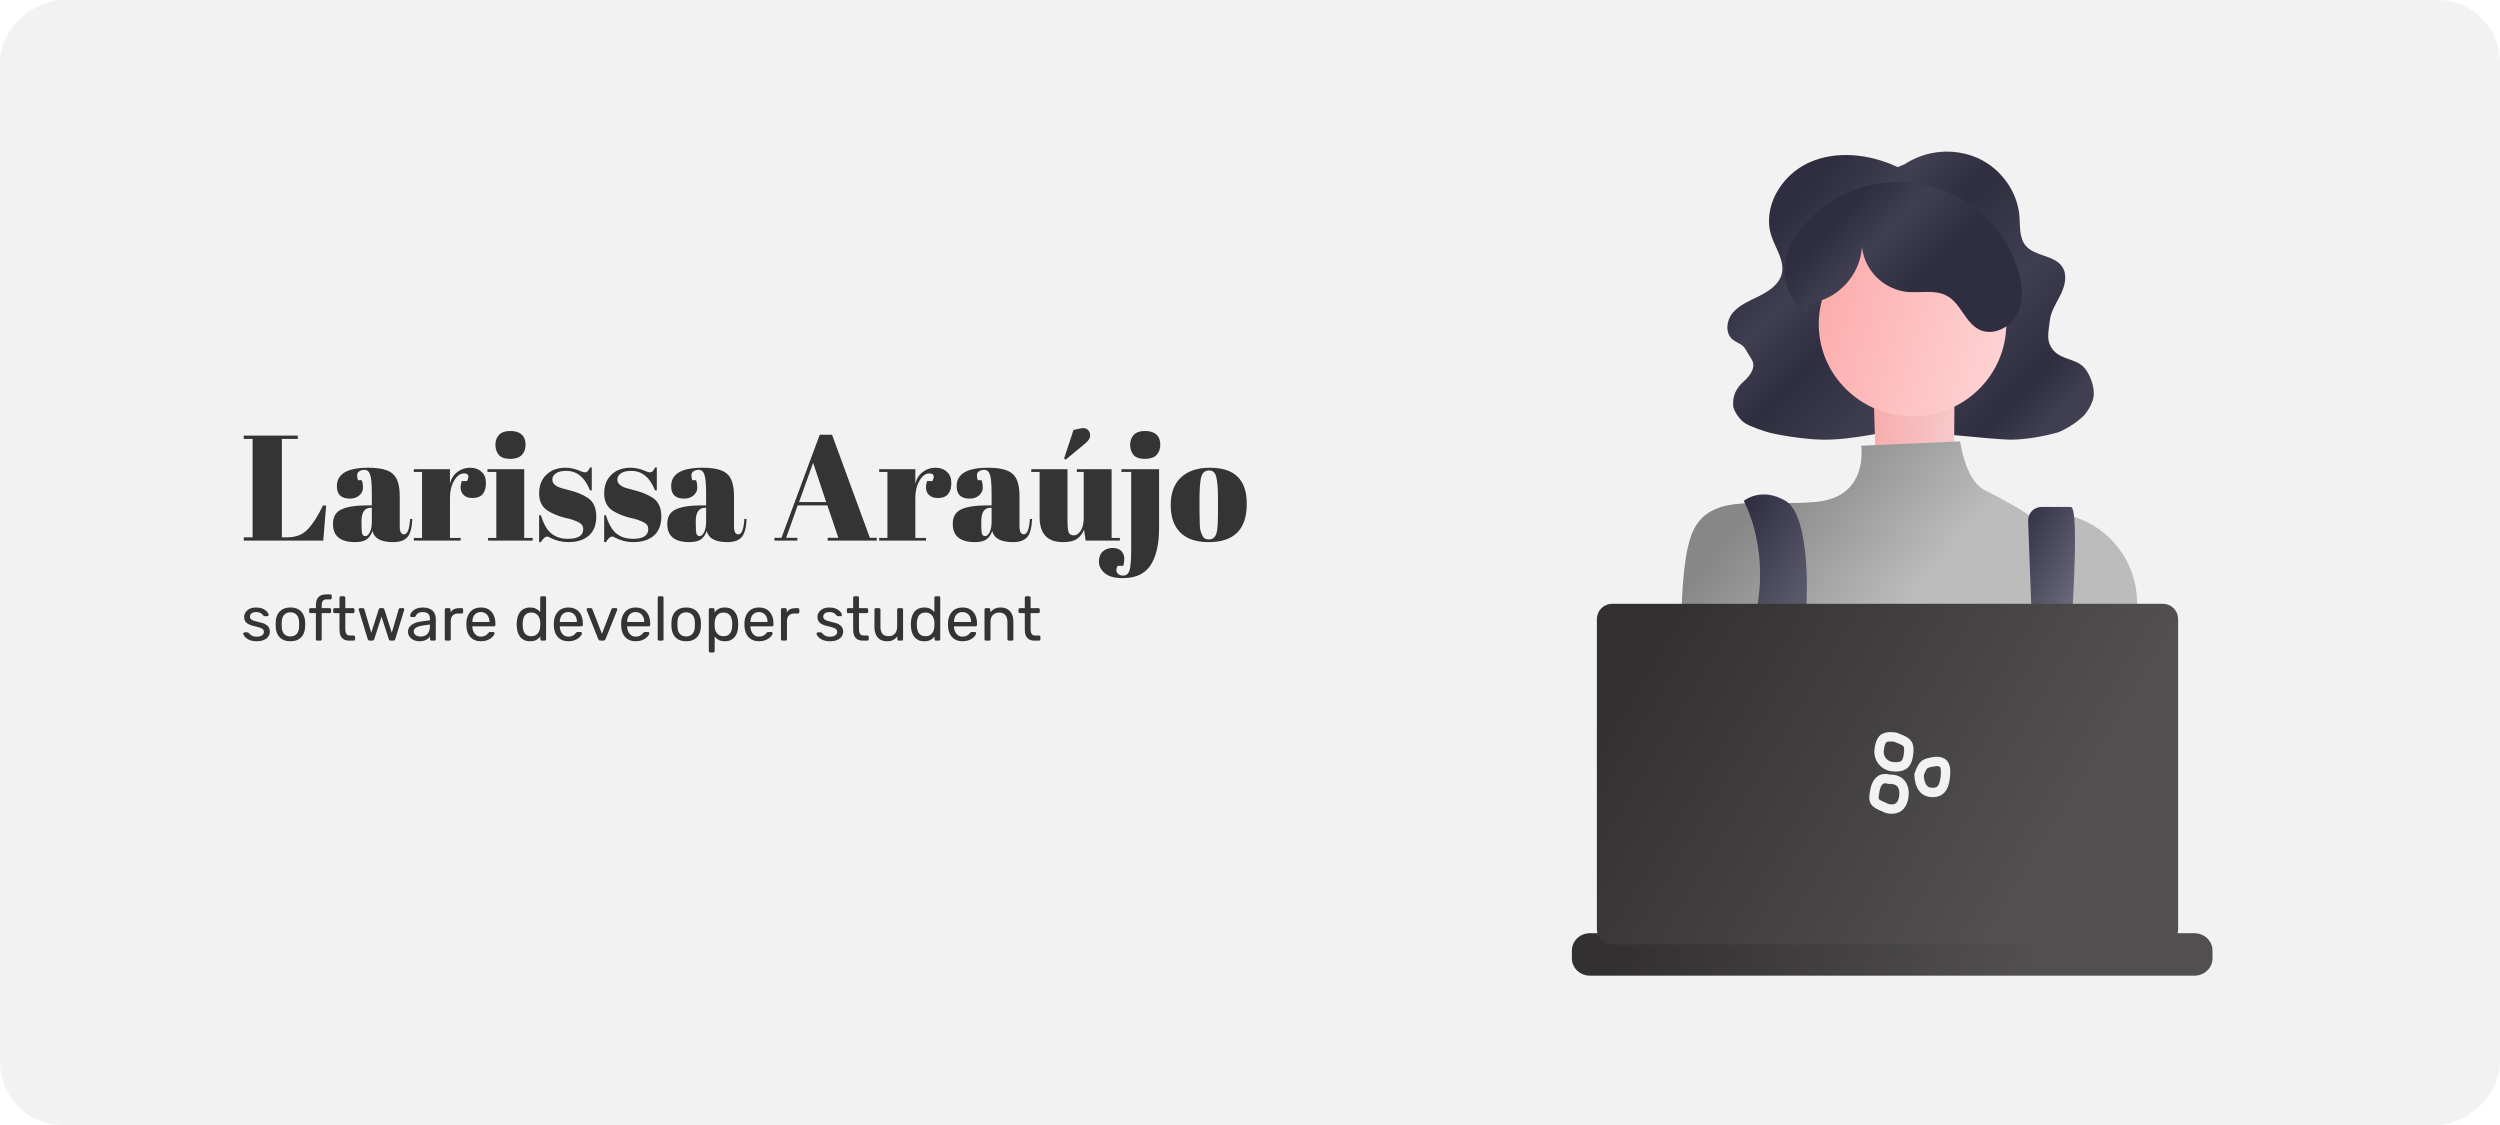 <svg width="800" height="360" viewBox="0 0 800 360" fill="none" xmlns="http://www.w3.org/2000/svg">
<rect y="360" width="360" height="800" rx="20" transform="rotate(-90 0 360)" fill="#F2F2F2"/>
<path d="M78.008 139.4H95.288V140.456H90.2V171.944H91.928C94.648 171.944 96.808 171.112 98.408 169.448C100.04 167.784 101.688 165.224 103.352 161.768H104.36L103.448 173H78.008V171.944H80.84V140.456H78.008V139.4ZM117.594 161.72H118.986V158.024C118.986 154.984 118.81 152.952 118.458 151.928C118.138 150.872 117.498 150.344 116.538 150.344C115.962 150.344 115.434 150.504 114.954 150.824C114.506 151.112 114.282 151.528 114.282 152.072C114.282 152.584 114.378 153.112 114.57 153.656H115.77C116.026 154.328 116.154 155.144 116.154 156.104C116.154 157.032 115.754 157.848 114.954 158.552C114.154 159.224 113.146 159.56 111.93 159.56C109.178 159.56 107.802 158.232 107.802 155.576C107.802 151.64 111.146 149.672 117.834 149.672C121.642 149.672 124.266 150.328 125.706 151.64C127.178 152.92 127.914 155.288 127.914 158.744V168.488C127.914 170.152 128.378 170.984 129.306 170.984C130.394 170.984 131.034 169.336 131.226 166.04L131.946 166.088C131.818 168.904 131.29 170.84 130.362 171.896C129.434 172.952 127.914 173.48 125.802 173.48C121.962 173.48 119.754 172.296 119.178 169.928C118.762 171.144 118.138 172.04 117.306 172.616C116.474 173.192 115.258 173.48 113.658 173.48C108.922 173.48 106.554 171.544 106.554 167.672C106.554 165.4 107.45 163.848 109.242 163.016C111.066 162.152 113.85 161.72 117.594 161.72ZM115.674 167.624C115.674 169.288 115.754 170.36 115.914 170.84C116.106 171.32 116.442 171.56 116.922 171.56C117.434 171.56 117.898 171.16 118.314 170.36C118.762 169.528 118.986 168.392 118.986 166.952V162.488H118.65C116.666 162.488 115.674 163.944 115.674 166.856V167.624ZM148.45 151.496C147.266 151.496 146.226 152.264 145.33 153.8C144.434 155.336 143.986 157.16 143.986 159.272V172.136H147.394V173H132.418V172.136H135.058V151.016H132.418V150.152H143.986V154.76C144.402 153.128 145.202 151.88 146.386 151.016C147.57 150.12 148.914 149.672 150.418 149.672C151.922 149.672 153.138 150.104 154.066 150.968C155.026 151.8 155.506 153 155.506 154.568C155.506 156.104 155.154 157.288 154.45 158.12C153.746 158.952 152.658 159.368 151.186 159.368C149.746 159.368 148.674 158.888 147.97 157.928C147.298 156.968 147.218 155.64 147.73 153.944H149.458C150.258 152.312 149.922 151.496 148.45 151.496ZM163.239 146.84C161.543 146.84 160.327 146.408 159.591 145.544C158.887 144.68 158.535 143.608 158.535 142.328C158.535 141.048 158.919 139.992 159.687 139.16C160.487 138.328 161.687 137.912 163.287 137.912C164.887 137.912 166.103 138.296 166.935 139.064C167.767 139.8 168.183 140.872 168.183 142.28C168.183 143.656 167.783 144.76 166.983 145.592C166.183 146.424 164.935 146.84 163.239 146.84ZM155.991 150.152H167.751V172.136H170.439V173H156.183V172.136H158.823V151.016H155.991V150.152ZM172.521 173.48V164.888H173.098C173.93 167.672 175.05 169.624 176.458 170.744C177.866 171.864 179.626 172.424 181.738 172.424C185.002 172.424 186.634 171.384 186.634 169.304C186.634 168.408 186.234 167.736 185.434 167.288C184.186 166.584 182.586 166.04 180.634 165.656C178.458 165.08 176.634 164.312 175.162 163.352C173.402 162.2 172.521 160.376 172.521 157.88C172.521 155.384 173.289 153.4 174.826 151.928C176.362 150.424 178.41 149.672 180.97 149.672C182.538 149.672 184.154 150.04 185.818 150.776C186.426 151.032 186.89 151.16 187.21 151.16C187.53 151.16 187.802 151.048 188.026 150.824C188.25 150.6 188.522 150.184 188.842 149.576H189.37V156.92H188.794C187.162 152.76 184.634 150.68 181.21 150.68C179.706 150.68 178.586 150.952 177.85 151.496C177.114 152.008 176.746 152.664 176.746 153.464C176.746 153.944 176.858 154.328 177.082 154.616C177.306 154.872 177.482 155.064 177.61 155.192C177.738 155.32 177.946 155.464 178.234 155.624C178.522 155.752 178.762 155.864 178.954 155.96C179.146 156.024 179.434 156.12 179.818 156.248C180.234 156.376 180.538 156.456 180.73 156.488C182.906 157.032 184.474 157.512 185.434 157.928C186.394 158.312 187.306 158.792 188.17 159.368C189.93 160.584 190.81 162.552 190.81 165.272C190.81 167.96 190.01 170.008 188.41 171.416C186.81 172.792 184.618 173.48 181.834 173.48C179.85 173.48 177.93 173.016 176.074 172.088C175.69 171.832 175.386 171.704 175.162 171.704C174.458 171.704 173.77 172.296 173.098 173.48H172.521ZM193.334 173.48V164.888H193.91C194.742 167.672 195.862 169.624 197.27 170.744C198.678 171.864 200.438 172.424 202.55 172.424C205.814 172.424 207.446 171.384 207.446 169.304C207.446 168.408 207.046 167.736 206.246 167.288C204.998 166.584 203.398 166.04 201.446 165.656C199.27 165.08 197.446 164.312 195.974 163.352C194.214 162.2 193.334 160.376 193.334 157.88C193.334 155.384 194.102 153.4 195.638 151.928C197.174 150.424 199.222 149.672 201.782 149.672C203.35 149.672 204.966 150.04 206.63 150.776C207.238 151.032 207.702 151.16 208.022 151.16C208.342 151.16 208.614 151.048 208.838 150.824C209.062 150.6 209.334 150.184 209.654 149.576H210.182V156.92H209.606C207.974 152.76 205.446 150.68 202.022 150.68C200.518 150.68 199.398 150.952 198.662 151.496C197.926 152.008 197.558 152.664 197.558 153.464C197.558 153.944 197.67 154.328 197.894 154.616C198.118 154.872 198.294 155.064 198.422 155.192C198.55 155.32 198.758 155.464 199.046 155.624C199.334 155.752 199.574 155.864 199.766 155.96C199.958 156.024 200.246 156.12 200.63 156.248C201.046 156.376 201.35 156.456 201.542 156.488C203.718 157.032 205.286 157.512 206.246 157.928C207.206 158.312 208.118 158.792 208.982 159.368C210.742 160.584 211.622 162.552 211.622 165.272C211.622 167.96 210.822 170.008 209.222 171.416C207.622 172.792 205.43 173.48 202.646 173.48C200.662 173.48 198.742 173.016 196.886 172.088C196.502 171.832 196.198 171.704 195.974 171.704C195.27 171.704 194.582 172.296 193.91 173.48H193.334ZM224.562 161.72H225.955V158.024C225.955 154.984 225.779 152.952 225.427 151.928C225.107 150.872 224.467 150.344 223.507 150.344C222.931 150.344 222.403 150.504 221.923 150.824C221.475 151.112 221.251 151.528 221.251 152.072C221.251 152.584 221.347 153.112 221.539 153.656H222.739C222.995 154.328 223.123 155.144 223.123 156.104C223.123 157.032 222.723 157.848 221.923 158.552C221.123 159.224 220.115 159.56 218.898 159.56C216.147 159.56 214.771 158.232 214.771 155.576C214.771 151.64 218.115 149.672 224.803 149.672C228.611 149.672 231.235 150.328 232.675 151.64C234.147 152.92 234.883 155.288 234.883 158.744V168.488C234.883 170.152 235.347 170.984 236.275 170.984C237.363 170.984 238.003 169.336 238.195 166.04L238.915 166.088C238.787 168.904 238.259 170.84 237.331 171.896C236.403 172.952 234.883 173.48 232.771 173.48C228.931 173.48 226.723 172.296 226.147 169.928C225.731 171.144 225.107 172.04 224.275 172.616C223.443 173.192 222.227 173.48 220.627 173.48C215.891 173.48 213.523 171.544 213.523 167.672C213.523 165.4 214.419 163.848 216.211 163.016C218.035 162.152 220.819 161.72 224.562 161.72ZM222.643 167.624C222.643 169.288 222.723 170.36 222.883 170.84C223.075 171.32 223.411 171.56 223.891 171.56C224.403 171.56 224.867 171.16 225.283 170.36C225.731 169.528 225.955 168.392 225.955 166.952V162.488H225.619C223.635 162.488 222.643 163.944 222.643 166.856V167.624ZM268.267 172.088L264.763 161.72H255.259L251.563 172.088H255.163V173H247.819V172.088H250.075L262.315 139.112H266.251L278.347 172.088H280.555V173H264.859V172.088H268.267ZM260.203 148.088L255.691 160.664H264.379L260.203 148.088ZM297.371 151.496C296.187 151.496 295.147 152.264 294.251 153.8C293.355 155.336 292.907 157.16 292.907 159.272V172.136H296.315V173H281.339V172.136H283.979V151.016H281.339V150.152H292.907V154.76C293.323 153.128 294.123 151.88 295.307 151.016C296.491 150.12 297.835 149.672 299.339 149.672C300.843 149.672 302.059 150.104 302.987 150.968C303.947 151.8 304.427 153 304.427 154.568C304.427 156.104 304.075 157.288 303.371 158.12C302.667 158.952 301.579 159.368 300.107 159.368C298.667 159.368 297.595 158.888 296.891 157.928C296.219 156.968 296.139 155.64 296.651 153.944H298.379C299.179 152.312 298.843 151.496 297.371 151.496ZM315.922 161.72H317.314V158.024C317.314 154.984 317.138 152.952 316.786 151.928C316.466 150.872 315.826 150.344 314.866 150.344C314.29 150.344 313.762 150.504 313.282 150.824C312.834 151.112 312.61 151.528 312.61 152.072C312.61 152.584 312.706 153.112 312.898 153.656H314.098C314.354 154.328 314.482 155.144 314.482 156.104C314.482 157.032 314.082 157.848 313.282 158.552C312.482 159.224 311.474 159.56 310.258 159.56C307.506 159.56 306.13 158.232 306.13 155.576C306.13 151.64 309.474 149.672 316.162 149.672C319.97 149.672 322.594 150.328 324.034 151.64C325.506 152.92 326.242 155.288 326.242 158.744V168.488C326.242 170.152 326.706 170.984 327.634 170.984C328.722 170.984 329.362 169.336 329.554 166.04L330.274 166.088C330.146 168.904 329.618 170.84 328.69 171.896C327.762 172.952 326.242 173.48 324.13 173.48C320.29 173.48 318.082 172.296 317.506 169.928C317.09 171.144 316.466 172.04 315.634 172.616C314.802 173.192 313.586 173.48 311.986 173.48C307.25 173.48 304.882 171.544 304.882 167.672C304.882 165.4 305.778 163.848 307.57 163.016C309.394 162.152 312.178 161.72 315.922 161.72ZM314.002 167.624C314.002 169.288 314.082 170.36 314.242 170.84C314.434 171.32 314.77 171.56 315.25 171.56C315.762 171.56 316.226 171.16 316.642 170.36C317.09 169.528 317.314 168.392 317.314 166.952V162.488H316.978C314.994 162.488 314.002 163.944 314.002 166.856V167.624ZM358.357 173H347.413L346.885 169.496C346.373 170.776 345.605 171.768 344.581 172.472C343.589 173.144 342.101 173.48 340.117 173.48C335.157 173.48 332.677 170.808 332.677 165.464V151.016H329.989V150.152H341.605V166.616C341.605 168.536 341.733 169.8 341.989 170.408C342.277 171.016 342.821 171.32 343.621 171.32C344.453 171.32 345.189 170.824 345.829 169.832C346.469 168.84 346.789 167.464 346.789 165.704V151.016H344.581V150.152H355.717V172.136H358.357V173ZM340.501 146.744L343.525 137.576L345.781 137.096C346.773 136.872 347.525 137 348.037 137.48C348.581 137.928 348.853 138.552 348.853 139.352C348.853 140.12 348.389 140.92 347.461 141.752L341.029 147.08L340.501 146.744ZM370.907 150.152V168.872C370.907 174.12 369.995 178.12 368.171 180.872C366.379 183.624 363.435 185 359.339 185C356.683 185 354.747 184.472 353.531 183.416C352.283 182.36 351.659 181.128 351.659 179.72C351.659 178.312 352.075 177.224 352.907 176.456C353.739 175.72 354.779 175.352 356.027 175.352C357.275 175.352 358.219 175.688 358.859 176.36C359.467 177.064 359.771 177.832 359.771 178.664C359.771 179.496 359.675 180.296 359.483 181.064H357.659C357.147 181.928 357.083 182.664 357.467 183.272C357.819 183.88 358.475 184.184 359.435 184.184C360.427 184.184 361.099 183.624 361.451 182.504C361.803 181.416 361.979 179.144 361.979 175.688V151.016H358.859V150.152H370.907ZM366.347 146.84C364.651 146.84 363.435 146.408 362.699 145.544C361.995 144.68 361.643 143.608 361.643 142.328C361.643 141.048 362.027 139.992 362.795 139.16C363.595 138.328 364.795 137.912 366.395 137.912C367.995 137.912 369.211 138.296 370.043 139.064C370.875 139.8 371.291 140.872 371.291 142.28C371.291 143.656 370.891 144.76 370.091 145.592C369.291 146.424 368.043 146.84 366.347 146.84ZM389.75 163.544V159.464C389.75 156.36 389.574 154.104 389.222 152.696C388.902 151.256 388.134 150.536 386.918 150.536C386.214 150.536 385.638 150.744 385.19 151.16C384.774 151.544 384.47 152.2 384.278 153.128C383.99 154.568 383.846 156.76 383.846 159.704V163.448C383.846 166.936 383.942 169.032 384.134 169.736C384.358 170.44 384.582 171.016 384.806 171.464C385.158 172.232 385.846 172.616 386.87 172.616C388.118 172.616 388.934 171.896 389.318 170.456C389.606 169.432 389.75 167.128 389.75 163.544ZM386.774 173.48C382.774 173.48 379.75 172.456 377.702 170.408C375.654 168.36 374.63 165.432 374.63 161.624C374.63 157.784 375.718 154.84 377.894 152.792C380.102 150.712 383.19 149.672 387.158 149.672C391.126 149.672 394.086 150.632 396.038 152.552C397.99 154.44 398.966 157.336 398.966 161.24C398.966 169.4 394.902 173.48 386.774 173.48ZM82.08 205.2C81.333 205.2 80.693 205.107 80.16 204.92C79.627 204.733 79.193 204.507 78.86 204.24C78.527 203.973 78.273 203.707 78.1 203.44C77.94 203.173 77.853 202.96 77.84 202.8C77.827 202.653 77.873 202.54 77.98 202.46C78.087 202.38 78.193 202.34 78.3 202.34H79.18C79.26 202.34 79.32 202.353 79.36 202.38C79.413 202.393 79.48 202.447 79.56 202.54C79.733 202.727 79.927 202.913 80.14 203.1C80.353 203.287 80.613 203.44 80.92 203.56C81.24 203.68 81.633 203.74 82.1 203.74C82.78 203.74 83.34 203.613 83.78 203.36C84.22 203.093 84.44 202.707 84.44 202.2C84.44 201.867 84.347 201.6 84.16 201.4C83.987 201.2 83.667 201.02 83.2 200.86C82.747 200.7 82.12 200.533 81.32 200.36C80.52 200.173 79.887 199.947 79.42 199.68C78.953 199.4 78.62 199.073 78.42 198.7C78.22 198.313 78.12 197.88 78.12 197.4C78.12 196.907 78.267 196.433 78.56 195.98C78.853 195.513 79.28 195.133 79.84 194.84C80.413 194.547 81.127 194.4 81.98 194.4C82.673 194.4 83.267 194.487 83.76 194.66C84.253 194.833 84.66 195.053 84.98 195.32C85.3 195.573 85.54 195.827 85.7 196.08C85.86 196.333 85.947 196.547 85.96 196.72C85.973 196.853 85.933 196.967 85.84 197.06C85.747 197.14 85.64 197.18 85.52 197.18H84.68C84.587 197.18 84.507 197.16 84.44 197.12C84.387 197.08 84.333 197.033 84.28 196.98C84.147 196.807 83.987 196.633 83.8 196.46C83.627 196.287 83.393 196.147 83.1 196.04C82.82 195.92 82.447 195.86 81.98 195.86C81.313 195.86 80.813 196 80.48 196.28C80.147 196.56 79.98 196.913 79.98 197.34C79.98 197.593 80.053 197.82 80.2 198.02C80.347 198.22 80.627 198.4 81.04 198.56C81.453 198.72 82.067 198.893 82.88 199.08C83.76 199.253 84.453 199.487 84.96 199.78C85.467 200.073 85.827 200.413 86.04 200.8C86.253 201.187 86.36 201.633 86.36 202.14C86.36 202.7 86.193 203.213 85.86 203.68C85.54 204.147 85.06 204.52 84.42 204.8C83.793 205.067 83.013 205.2 82.08 205.2ZM92.935 205.2C91.922 205.2 91.075 205.007 90.395 204.62C89.715 204.233 89.195 203.7 88.835 203.02C88.475 202.327 88.275 201.54 88.235 200.66C88.222 200.433 88.215 200.147 88.215 199.8C88.215 199.44 88.222 199.153 88.235 198.94C88.275 198.047 88.475 197.26 88.835 196.58C89.209 195.9 89.735 195.367 90.415 194.98C91.095 194.593 91.935 194.4 92.935 194.4C93.935 194.4 94.775 194.593 95.455 194.98C96.135 195.367 96.655 195.9 97.015 196.58C97.389 197.26 97.595 198.047 97.635 198.94C97.649 199.153 97.655 199.44 97.655 199.8C97.655 200.147 97.649 200.433 97.635 200.66C97.595 201.54 97.395 202.327 97.035 203.02C96.675 203.7 96.155 204.233 95.475 204.62C94.795 205.007 93.949 205.2 92.935 205.2ZM92.935 203.66C93.762 203.66 94.422 203.4 94.915 202.88C95.409 202.347 95.675 201.573 95.715 200.56C95.729 200.36 95.735 200.107 95.735 199.8C95.735 199.493 95.729 199.24 95.715 199.04C95.675 198.027 95.409 197.26 94.915 196.74C94.422 196.207 93.762 195.94 92.935 195.94C92.109 195.94 91.442 196.207 90.935 196.74C90.442 197.26 90.182 198.027 90.155 199.04C90.142 199.24 90.135 199.493 90.135 199.8C90.135 200.107 90.142 200.36 90.155 200.56C90.182 201.573 90.442 202.347 90.935 202.88C91.442 203.4 92.109 203.66 92.935 203.66ZM101.543 205C101.409 205 101.296 204.96 101.202 204.88C101.123 204.787 101.083 204.673 101.083 204.54V196.2H99.382C99.249 196.2 99.136 196.16 99.043 196.08C98.963 195.987 98.922 195.873 98.922 195.74V195.06C98.922 194.927 98.963 194.82 99.043 194.74C99.136 194.647 99.249 194.6 99.382 194.6H101.083V193.6C101.083 192.92 101.196 192.327 101.423 191.82C101.649 191.3 102.009 190.9 102.503 190.62C103.009 190.34 103.683 190.2 104.523 190.2H105.723C105.856 190.2 105.963 190.247 106.043 190.34C106.123 190.42 106.163 190.527 106.163 190.66V191.34C106.163 191.473 106.123 191.587 106.043 191.68C105.963 191.76 105.856 191.8 105.723 191.8H104.563C103.936 191.8 103.509 191.967 103.283 192.3C103.056 192.62 102.943 193.087 102.943 193.7V194.6H105.523C105.656 194.6 105.763 194.647 105.843 194.74C105.923 194.82 105.963 194.927 105.963 195.06V195.74C105.963 195.873 105.923 195.987 105.843 196.08C105.763 196.16 105.656 196.2 105.523 196.2H102.943V204.54C102.943 204.673 102.896 204.787 102.803 204.88C102.723 204.96 102.616 205 102.483 205H101.543ZM111.798 205C111.051 205 110.444 204.86 109.978 204.58C109.511 204.287 109.171 203.88 108.958 203.36C108.744 202.827 108.638 202.2 108.638 201.48V196.2H107.078C106.944 196.2 106.831 196.16 106.738 196.08C106.658 195.987 106.618 195.873 106.618 195.74V195.06C106.618 194.927 106.658 194.82 106.738 194.74C106.831 194.647 106.944 194.6 107.078 194.6H108.638V191.26C108.638 191.127 108.678 191.02 108.758 190.94C108.851 190.847 108.964 190.8 109.098 190.8H110.038C110.171 190.8 110.278 190.847 110.358 190.94C110.451 191.02 110.498 191.127 110.498 191.26V194.6H112.978C113.111 194.6 113.218 194.647 113.298 194.74C113.391 194.82 113.438 194.927 113.438 195.06V195.74C113.438 195.873 113.391 195.987 113.298 196.08C113.218 196.16 113.111 196.2 112.978 196.2H110.498V201.34C110.498 201.967 110.604 202.46 110.818 202.82C111.031 203.18 111.411 203.36 111.958 203.36H113.178C113.311 203.36 113.418 203.407 113.498 203.5C113.591 203.58 113.638 203.687 113.638 203.82V204.54C113.638 204.673 113.591 204.787 113.498 204.88C113.418 204.96 113.311 205 113.178 205H111.798ZM118.31 205C118.137 205 118.004 204.96 117.91 204.88C117.817 204.787 117.737 204.66 117.67 204.5L114.83 195.22C114.804 195.153 114.79 195.087 114.79 195.02C114.79 194.9 114.83 194.8 114.91 194.72C115.004 194.64 115.104 194.6 115.21 194.6H116.09C116.237 194.6 116.35 194.64 116.43 194.72C116.51 194.8 116.564 194.873 116.59 194.94L118.81 202.48L121.19 195.02C121.217 194.927 121.27 194.833 121.35 194.74C121.444 194.647 121.577 194.6 121.75 194.6H122.43C122.604 194.6 122.737 194.647 122.83 194.74C122.924 194.833 122.977 194.927 122.99 195.02L125.37 202.48L127.59 194.94C127.604 194.873 127.65 194.8 127.73 194.72C127.81 194.64 127.924 194.6 128.07 194.6H128.95C129.07 194.6 129.17 194.64 129.25 194.72C129.33 194.8 129.37 194.9 129.37 195.02C129.37 195.087 129.357 195.153 129.33 195.22L126.49 204.5C126.45 204.66 126.377 204.787 126.27 204.88C126.177 204.96 126.037 205 125.85 205H125.07C124.897 205 124.75 204.96 124.63 204.88C124.524 204.787 124.45 204.66 124.41 204.5L122.09 197.34L119.77 204.5C119.717 204.66 119.637 204.787 119.53 204.88C119.424 204.96 119.277 205 119.09 205H118.31ZM134.193 205.2C133.526 205.2 132.919 205.067 132.373 204.8C131.826 204.533 131.386 204.173 131.053 203.72C130.719 203.267 130.553 202.753 130.553 202.18C130.553 201.26 130.926 200.527 131.673 199.98C132.419 199.433 133.393 199.073 134.593 198.9L137.573 198.48V197.9C137.573 197.26 137.386 196.76 137.013 196.4C136.653 196.04 136.059 195.86 135.233 195.86C134.633 195.86 134.146 195.98 133.773 196.22C133.413 196.46 133.159 196.767 133.013 197.14C132.933 197.34 132.793 197.44 132.593 197.44H131.693C131.546 197.44 131.433 197.4 131.353 197.32C131.286 197.227 131.253 197.12 131.253 197C131.253 196.8 131.326 196.553 131.473 196.26C131.633 195.967 131.873 195.68 132.193 195.4C132.513 195.12 132.919 194.887 133.413 194.7C133.919 194.5 134.533 194.4 135.253 194.4C136.053 194.4 136.726 194.507 137.273 194.72C137.819 194.92 138.246 195.193 138.553 195.54C138.873 195.887 139.099 196.28 139.233 196.72C139.379 197.16 139.453 197.607 139.453 198.06V204.54C139.453 204.673 139.406 204.787 139.313 204.88C139.233 204.96 139.126 205 138.993 205H138.073C137.926 205 137.813 204.96 137.733 204.88C137.653 204.787 137.613 204.673 137.613 204.54V203.68C137.439 203.92 137.206 204.16 136.913 204.4C136.619 204.627 136.253 204.82 135.813 204.98C135.373 205.127 134.833 205.2 134.193 205.2ZM134.613 203.7C135.159 203.7 135.659 203.587 136.113 203.36C136.566 203.12 136.919 202.753 137.173 202.26C137.439 201.767 137.573 201.147 137.573 200.4V199.84L135.253 200.18C134.306 200.313 133.593 200.54 133.113 200.86C132.633 201.167 132.393 201.56 132.393 202.04C132.393 202.413 132.499 202.727 132.713 202.98C132.939 203.22 133.219 203.4 133.553 203.52C133.899 203.64 134.253 203.7 134.613 203.7ZM142.788 205C142.654 205 142.541 204.96 142.448 204.88C142.368 204.787 142.328 204.673 142.328 204.54V195.08C142.328 194.947 142.368 194.833 142.448 194.74C142.541 194.647 142.654 194.6 142.788 194.6H143.708C143.841 194.6 143.954 194.647 144.048 194.74C144.141 194.833 144.188 194.947 144.188 195.08V195.96C144.454 195.507 144.821 195.167 145.288 194.94C145.754 194.713 146.314 194.6 146.968 194.6H147.768C147.901 194.6 148.008 194.647 148.088 194.74C148.168 194.82 148.208 194.927 148.208 195.06V195.88C148.208 196.013 148.168 196.12 148.088 196.2C148.008 196.28 147.901 196.32 147.768 196.32H146.568C145.848 196.32 145.281 196.533 144.868 196.96C144.454 197.373 144.248 197.94 144.248 198.66V204.54C144.248 204.673 144.201 204.787 144.108 204.88C144.014 204.96 143.901 205 143.768 205H142.788ZM153.87 205.2C152.497 205.2 151.403 204.78 150.59 203.94C149.777 203.087 149.33 201.927 149.25 200.46C149.237 200.287 149.23 200.067 149.23 199.8C149.23 199.52 149.237 199.293 149.25 199.12C149.303 198.173 149.523 197.347 149.91 196.64C150.297 195.92 150.823 195.367 151.49 194.98C152.17 194.593 152.963 194.4 153.87 194.4C154.883 194.4 155.73 194.613 156.41 195.04C157.103 195.467 157.63 196.073 157.99 196.86C158.35 197.647 158.53 198.567 158.53 199.62V199.96C158.53 200.107 158.483 200.22 158.39 200.3C158.31 200.38 158.203 200.42 158.07 200.42H151.15C151.15 200.433 151.15 200.46 151.15 200.5C151.15 200.54 151.15 200.573 151.15 200.6C151.177 201.147 151.297 201.66 151.51 202.14C151.723 202.607 152.03 202.987 152.43 203.28C152.83 203.573 153.31 203.72 153.87 203.72C154.35 203.72 154.75 203.647 155.07 203.5C155.39 203.353 155.65 203.193 155.85 203.02C156.05 202.833 156.183 202.693 156.25 202.6C156.37 202.427 156.463 202.327 156.53 202.3C156.597 202.26 156.703 202.24 156.85 202.24H157.81C157.943 202.24 158.05 202.28 158.13 202.36C158.223 202.427 158.263 202.527 158.25 202.66C158.237 202.86 158.13 203.107 157.93 203.4C157.73 203.68 157.443 203.96 157.07 204.24C156.697 204.52 156.243 204.753 155.71 204.94C155.177 205.113 154.563 205.2 153.87 205.2ZM151.15 199.04H156.63V198.98C156.63 198.38 156.517 197.847 156.29 197.38C156.077 196.913 155.763 196.547 155.35 196.28C154.937 196 154.443 195.86 153.87 195.86C153.297 195.86 152.803 196 152.39 196.28C151.99 196.547 151.683 196.913 151.47 197.38C151.257 197.847 151.15 198.38 151.15 198.98V199.04ZM169.624 205.2C168.89 205.2 168.257 205.073 167.724 204.82C167.19 204.553 166.75 204.2 166.404 203.76C166.07 203.307 165.817 202.793 165.644 202.22C165.484 201.647 165.39 201.04 165.364 200.4C165.35 200.187 165.344 199.987 165.344 199.8C165.344 199.613 165.35 199.413 165.364 199.2C165.39 198.573 165.484 197.973 165.644 197.4C165.817 196.827 166.07 196.313 166.404 195.86C166.75 195.407 167.19 195.053 167.724 194.8C168.257 194.533 168.89 194.4 169.624 194.4C170.41 194.4 171.064 194.54 171.584 194.82C172.104 195.1 172.53 195.447 172.864 195.86V191.26C172.864 191.127 172.904 191.02 172.984 190.94C173.077 190.847 173.19 190.8 173.324 190.8H174.284C174.417 190.8 174.524 190.847 174.604 190.94C174.697 191.02 174.744 191.127 174.744 191.26V204.54C174.744 204.673 174.697 204.787 174.604 204.88C174.524 204.96 174.417 205 174.284 205H173.384C173.237 205 173.124 204.96 173.044 204.88C172.964 204.787 172.924 204.673 172.924 204.54V203.7C172.59 204.127 172.157 204.487 171.624 204.78C171.09 205.06 170.424 205.2 169.624 205.2ZM170.044 203.58C170.71 203.58 171.244 203.427 171.644 203.12C172.044 202.813 172.344 202.427 172.544 201.96C172.744 201.48 172.85 200.993 172.864 200.5C172.877 200.287 172.884 200.033 172.884 199.74C172.884 199.433 172.877 199.173 172.864 198.96C172.85 198.493 172.737 198.033 172.524 197.58C172.324 197.127 172.017 196.753 171.604 196.46C171.204 196.167 170.684 196.02 170.044 196.02C169.364 196.02 168.824 196.173 168.424 196.48C168.024 196.773 167.737 197.167 167.564 197.66C167.39 198.14 167.29 198.66 167.264 199.22C167.25 199.607 167.25 199.993 167.264 200.38C167.29 200.94 167.39 201.467 167.564 201.96C167.737 202.44 168.024 202.833 168.424 203.14C168.824 203.433 169.364 203.58 170.044 203.58ZM181.858 205.2C180.485 205.2 179.392 204.78 178.578 203.94C177.765 203.087 177.318 201.927 177.238 200.46C177.225 200.287 177.218 200.067 177.218 199.8C177.218 199.52 177.225 199.293 177.238 199.12C177.292 198.173 177.512 197.347 177.898 196.64C178.285 195.92 178.812 195.367 179.478 194.98C180.158 194.593 180.952 194.4 181.858 194.4C182.872 194.4 183.718 194.613 184.398 195.04C185.092 195.467 185.618 196.073 185.978 196.86C186.338 197.647 186.518 198.567 186.518 199.62V199.96C186.518 200.107 186.472 200.22 186.378 200.3C186.298 200.38 186.192 200.42 186.058 200.42H179.138C179.138 200.433 179.138 200.46 179.138 200.5C179.138 200.54 179.138 200.573 179.138 200.6C179.165 201.147 179.285 201.66 179.498 202.14C179.712 202.607 180.018 202.987 180.418 203.28C180.818 203.573 181.298 203.72 181.858 203.72C182.338 203.72 182.738 203.647 183.058 203.5C183.378 203.353 183.638 203.193 183.838 203.02C184.038 202.833 184.172 202.693 184.238 202.6C184.358 202.427 184.452 202.327 184.518 202.3C184.585 202.26 184.692 202.24 184.838 202.24H185.798C185.932 202.24 186.038 202.28 186.118 202.36C186.212 202.427 186.252 202.527 186.238 202.66C186.225 202.86 186.118 203.107 185.918 203.4C185.718 203.68 185.432 203.96 185.058 204.24C184.685 204.52 184.232 204.753 183.698 204.94C183.165 205.113 182.552 205.2 181.858 205.2ZM179.138 199.04H184.618V198.98C184.618 198.38 184.505 197.847 184.278 197.38C184.065 196.913 183.752 196.547 183.338 196.28C182.925 196 182.432 195.86 181.858 195.86C181.285 195.86 180.792 196 180.378 196.28C179.978 196.547 179.672 196.913 179.458 197.38C179.245 197.847 179.138 198.38 179.138 198.98V199.04ZM192.178 205C191.978 205 191.818 204.953 191.698 204.86C191.591 204.767 191.505 204.647 191.438 204.5L187.738 195.22C187.711 195.153 187.698 195.087 187.698 195.02C187.698 194.9 187.738 194.8 187.818 194.72C187.898 194.64 187.998 194.6 188.118 194.6H189.078C189.225 194.6 189.338 194.64 189.418 194.72C189.498 194.8 189.545 194.873 189.558 194.94L192.618 202.82L195.658 194.94C195.685 194.873 195.731 194.8 195.798 194.72C195.878 194.64 195.991 194.6 196.138 194.6H197.118C197.225 194.6 197.318 194.64 197.398 194.72C197.491 194.8 197.538 194.9 197.538 195.02C197.538 195.087 197.525 195.153 197.498 195.22L193.778 204.5C193.725 204.647 193.638 204.767 193.518 204.86C193.411 204.953 193.251 205 193.038 205H192.178ZM203.401 205.2C202.028 205.2 200.935 204.78 200.121 203.94C199.308 203.087 198.861 201.927 198.781 200.46C198.768 200.287 198.761 200.067 198.761 199.8C198.761 199.52 198.768 199.293 198.781 199.12C198.835 198.173 199.055 197.347 199.441 196.64C199.828 195.92 200.355 195.367 201.021 194.98C201.701 194.593 202.495 194.4 203.401 194.4C204.415 194.4 205.261 194.613 205.941 195.04C206.635 195.467 207.161 196.073 207.521 196.86C207.881 197.647 208.061 198.567 208.061 199.62V199.96C208.061 200.107 208.015 200.22 207.921 200.3C207.841 200.38 207.735 200.42 207.601 200.42H200.681C200.681 200.433 200.681 200.46 200.681 200.5C200.681 200.54 200.681 200.573 200.681 200.6C200.708 201.147 200.828 201.66 201.041 202.14C201.255 202.607 201.561 202.987 201.961 203.28C202.361 203.573 202.841 203.72 203.401 203.72C203.881 203.72 204.281 203.647 204.601 203.5C204.921 203.353 205.181 203.193 205.381 203.02C205.581 202.833 205.715 202.693 205.781 202.6C205.901 202.427 205.995 202.327 206.061 202.3C206.128 202.26 206.235 202.24 206.381 202.24H207.341C207.475 202.24 207.581 202.28 207.661 202.36C207.755 202.427 207.795 202.527 207.781 202.66C207.768 202.86 207.661 203.107 207.461 203.4C207.261 203.68 206.975 203.96 206.601 204.24C206.228 204.52 205.775 204.753 205.241 204.94C204.708 205.113 204.095 205.2 203.401 205.2ZM200.681 199.04H206.161V198.98C206.161 198.38 206.048 197.847 205.821 197.38C205.608 196.913 205.295 196.547 204.881 196.28C204.468 196 203.975 195.86 203.401 195.86C202.828 195.86 202.335 196 201.921 196.28C201.521 196.547 201.215 196.913 201.001 197.38C200.788 197.847 200.681 198.38 200.681 198.98V199.04ZM210.933 205C210.799 205 210.686 204.96 210.593 204.88C210.513 204.787 210.473 204.673 210.473 204.54V191.26C210.473 191.127 210.513 191.02 210.593 190.94C210.686 190.847 210.799 190.8 210.933 190.8H211.873C212.019 190.8 212.133 190.847 212.213 190.94C212.293 191.02 212.333 191.127 212.333 191.26V204.54C212.333 204.673 212.293 204.787 212.213 204.88C212.133 204.96 212.019 205 211.873 205H210.933ZM219.576 205.2C218.563 205.2 217.716 205.007 217.036 204.62C216.356 204.233 215.836 203.7 215.476 203.02C215.116 202.327 214.916 201.54 214.876 200.66C214.863 200.433 214.856 200.147 214.856 199.8C214.856 199.44 214.863 199.153 214.876 198.94C214.916 198.047 215.116 197.26 215.476 196.58C215.849 195.9 216.376 195.367 217.056 194.98C217.736 194.593 218.576 194.4 219.576 194.4C220.576 194.4 221.416 194.593 222.096 194.98C222.776 195.367 223.296 195.9 223.656 196.58C224.029 197.26 224.236 198.047 224.276 198.94C224.289 199.153 224.296 199.44 224.296 199.8C224.296 200.147 224.289 200.433 224.276 200.66C224.236 201.54 224.036 202.327 223.676 203.02C223.316 203.7 222.796 204.233 222.116 204.62C221.436 205.007 220.589 205.2 219.576 205.2ZM219.576 203.66C220.403 203.66 221.063 203.4 221.556 202.88C222.049 202.347 222.316 201.573 222.356 200.56C222.369 200.36 222.376 200.107 222.376 199.8C222.376 199.493 222.369 199.24 222.356 199.04C222.316 198.027 222.049 197.26 221.556 196.74C221.063 196.207 220.403 195.94 219.576 195.94C218.749 195.94 218.083 196.207 217.576 196.74C217.083 197.26 216.823 198.027 216.796 199.04C216.783 199.24 216.776 199.493 216.776 199.8C216.776 200.107 216.783 200.36 216.796 200.56C216.823 201.573 217.083 202.347 217.576 202.88C218.083 203.4 218.749 203.66 219.576 203.66ZM227.28 208.8C227.147 208.8 227.034 208.753 226.94 208.66C226.86 208.58 226.82 208.473 226.82 208.34V195.06C226.82 194.927 226.86 194.82 226.94 194.74C227.034 194.647 227.147 194.6 227.28 194.6H228.2C228.334 194.6 228.44 194.647 228.52 194.74C228.614 194.82 228.66 194.927 228.66 195.06V195.94C228.98 195.5 229.407 195.133 229.94 194.84C230.474 194.547 231.14 194.4 231.94 194.4C232.687 194.4 233.32 194.527 233.84 194.78C234.374 195.033 234.807 195.38 235.14 195.82C235.487 196.26 235.747 196.76 235.92 197.32C236.094 197.88 236.187 198.48 236.2 199.12C236.214 199.333 236.22 199.56 236.22 199.8C236.22 200.04 236.214 200.267 236.2 200.48C236.187 201.107 236.094 201.707 235.92 202.28C235.747 202.84 235.487 203.34 235.14 203.78C234.807 204.207 234.374 204.553 233.84 204.82C233.32 205.073 232.687 205.2 231.94 205.2C231.167 205.2 230.514 205.06 229.98 204.78C229.46 204.487 229.034 204.127 228.7 203.7V208.34C228.7 208.473 228.66 208.58 228.58 208.66C228.5 208.753 228.387 208.8 228.24 208.8H227.28ZM231.52 203.58C232.214 203.58 232.754 203.433 233.14 203.14C233.54 202.833 233.827 202.44 234 201.96C234.174 201.467 234.274 200.94 234.3 200.38C234.314 199.993 234.314 199.607 234.3 199.22C234.274 198.66 234.174 198.14 234 197.66C233.827 197.167 233.54 196.773 233.14 196.48C232.754 196.173 232.214 196.02 231.52 196.02C230.867 196.02 230.334 196.173 229.92 196.48C229.52 196.787 229.22 197.18 229.02 197.66C228.834 198.127 228.727 198.607 228.7 199.1C228.687 199.313 228.68 199.567 228.68 199.86C228.68 200.153 228.687 200.413 228.7 200.64C228.714 201.107 228.82 201.567 229.02 202.02C229.234 202.473 229.547 202.847 229.96 203.14C230.374 203.433 230.894 203.58 231.52 203.58ZM242.854 205.2C241.481 205.2 240.388 204.78 239.574 203.94C238.761 203.087 238.314 201.927 238.234 200.46C238.221 200.287 238.214 200.067 238.214 199.8C238.214 199.52 238.221 199.293 238.234 199.12C238.288 198.173 238.508 197.347 238.894 196.64C239.281 195.92 239.808 195.367 240.474 194.98C241.154 194.593 241.948 194.4 242.854 194.4C243.868 194.4 244.714 194.613 245.394 195.04C246.088 195.467 246.614 196.073 246.974 196.86C247.334 197.647 247.514 198.567 247.514 199.62V199.96C247.514 200.107 247.468 200.22 247.374 200.3C247.294 200.38 247.188 200.42 247.054 200.42H240.134C240.134 200.433 240.134 200.46 240.134 200.5C240.134 200.54 240.134 200.573 240.134 200.6C240.161 201.147 240.281 201.66 240.494 202.14C240.708 202.607 241.014 202.987 241.414 203.28C241.814 203.573 242.294 203.72 242.854 203.72C243.334 203.72 243.734 203.647 244.054 203.5C244.374 203.353 244.634 203.193 244.834 203.02C245.034 202.833 245.168 202.693 245.234 202.6C245.354 202.427 245.448 202.327 245.514 202.3C245.581 202.26 245.688 202.24 245.834 202.24H246.794C246.928 202.24 247.034 202.28 247.114 202.36C247.208 202.427 247.248 202.527 247.234 202.66C247.221 202.86 247.114 203.107 246.914 203.4C246.714 203.68 246.428 203.96 246.054 204.24C245.681 204.52 245.228 204.753 244.694 204.94C244.161 205.113 243.548 205.2 242.854 205.2ZM240.134 199.04H245.614V198.98C245.614 198.38 245.501 197.847 245.274 197.38C245.061 196.913 244.748 196.547 244.334 196.28C243.921 196 243.428 195.86 242.854 195.86C242.281 195.86 241.788 196 241.374 196.28C240.974 196.547 240.668 196.913 240.454 197.38C240.241 197.847 240.134 198.38 240.134 198.98V199.04ZM250.366 205C250.232 205 250.119 204.96 250.026 204.88C249.946 204.787 249.906 204.673 249.906 204.54V195.08C249.906 194.947 249.946 194.833 250.026 194.74C250.119 194.647 250.232 194.6 250.366 194.6H251.286C251.419 194.6 251.532 194.647 251.626 194.74C251.719 194.833 251.766 194.947 251.766 195.08V195.96C252.032 195.507 252.399 195.167 252.866 194.94C253.332 194.713 253.892 194.6 254.546 194.6H255.346C255.479 194.6 255.586 194.647 255.666 194.74C255.746 194.82 255.786 194.927 255.786 195.06V195.88C255.786 196.013 255.746 196.12 255.666 196.2C255.586 196.28 255.479 196.32 255.346 196.32H254.146C253.426 196.32 252.859 196.533 252.446 196.96C252.032 197.373 251.826 197.94 251.826 198.66V204.54C251.826 204.673 251.779 204.787 251.686 204.88C251.592 204.96 251.479 205 251.346 205H250.366ZM265.537 205.2C264.79 205.2 264.15 205.107 263.617 204.92C263.084 204.733 262.65 204.507 262.317 204.24C261.984 203.973 261.73 203.707 261.557 203.44C261.397 203.173 261.31 202.96 261.297 202.8C261.284 202.653 261.33 202.54 261.437 202.46C261.544 202.38 261.65 202.34 261.757 202.34H262.637C262.717 202.34 262.777 202.353 262.817 202.38C262.87 202.393 262.937 202.447 263.017 202.54C263.19 202.727 263.384 202.913 263.597 203.1C263.81 203.287 264.07 203.44 264.377 203.56C264.697 203.68 265.09 203.74 265.557 203.74C266.237 203.74 266.797 203.613 267.237 203.36C267.677 203.093 267.897 202.707 267.897 202.2C267.897 201.867 267.804 201.6 267.617 201.4C267.444 201.2 267.124 201.02 266.657 200.86C266.204 200.7 265.577 200.533 264.777 200.36C263.977 200.173 263.344 199.947 262.877 199.68C262.41 199.4 262.077 199.073 261.877 198.7C261.677 198.313 261.577 197.88 261.577 197.4C261.577 196.907 261.724 196.433 262.017 195.98C262.31 195.513 262.737 195.133 263.297 194.84C263.87 194.547 264.584 194.4 265.437 194.4C266.13 194.4 266.724 194.487 267.217 194.66C267.71 194.833 268.117 195.053 268.437 195.32C268.757 195.573 268.997 195.827 269.157 196.08C269.317 196.333 269.404 196.547 269.417 196.72C269.43 196.853 269.39 196.967 269.297 197.06C269.204 197.14 269.097 197.18 268.977 197.18H268.137C268.044 197.18 267.964 197.16 267.897 197.12C267.844 197.08 267.79 197.033 267.737 196.98C267.604 196.807 267.444 196.633 267.257 196.46C267.084 196.287 266.85 196.147 266.557 196.04C266.277 195.92 265.904 195.86 265.437 195.86C264.77 195.86 264.27 196 263.937 196.28C263.604 196.56 263.437 196.913 263.437 197.34C263.437 197.593 263.51 197.82 263.657 198.02C263.804 198.22 264.084 198.4 264.497 198.56C264.91 198.72 265.524 198.893 266.337 199.08C267.217 199.253 267.91 199.487 268.417 199.78C268.924 200.073 269.284 200.413 269.497 200.8C269.71 201.187 269.817 201.633 269.817 202.14C269.817 202.7 269.65 203.213 269.317 203.68C268.997 204.147 268.517 204.52 267.877 204.8C267.25 205.067 266.47 205.2 265.537 205.2ZM276.173 205C275.426 205 274.819 204.86 274.353 204.58C273.886 204.287 273.546 203.88 273.333 203.36C273.119 202.827 273.013 202.2 273.013 201.48V196.2H271.453C271.319 196.2 271.206 196.16 271.113 196.08C271.033 195.987 270.993 195.873 270.993 195.74V195.06C270.993 194.927 271.033 194.82 271.113 194.74C271.206 194.647 271.319 194.6 271.453 194.6H273.013V191.26C273.013 191.127 273.053 191.02 273.133 190.94C273.226 190.847 273.339 190.8 273.473 190.8H274.413C274.546 190.8 274.653 190.847 274.733 190.94C274.826 191.02 274.873 191.127 274.873 191.26V194.6H277.353C277.486 194.6 277.593 194.647 277.673 194.74C277.766 194.82 277.813 194.927 277.813 195.06V195.74C277.813 195.873 277.766 195.987 277.673 196.08C277.593 196.16 277.486 196.2 277.353 196.2H274.873V201.34C274.873 201.967 274.979 202.46 275.193 202.82C275.406 203.18 275.786 203.36 276.333 203.36H277.553C277.686 203.36 277.793 203.407 277.873 203.5C277.966 203.58 278.013 203.687 278.013 203.82V204.54C278.013 204.673 277.966 204.787 277.873 204.88C277.793 204.96 277.686 205 277.553 205H276.173ZM283.805 205.2C282.952 205.2 282.225 205.013 281.625 204.64C281.039 204.253 280.592 203.72 280.285 203.04C279.979 202.36 279.825 201.58 279.825 200.7V195.06C279.825 194.927 279.865 194.82 279.945 194.74C280.039 194.647 280.152 194.6 280.285 194.6H281.285C281.419 194.6 281.525 194.647 281.605 194.74C281.699 194.82 281.745 194.927 281.745 195.06V200.6C281.745 202.587 282.612 203.58 284.345 203.58C285.172 203.58 285.832 203.32 286.325 202.8C286.832 202.267 287.085 201.533 287.085 200.6V195.06C287.085 194.927 287.125 194.82 287.205 194.74C287.299 194.647 287.412 194.6 287.545 194.6H288.525C288.672 194.6 288.785 194.647 288.865 194.74C288.945 194.82 288.985 194.927 288.985 195.06V204.54C288.985 204.673 288.945 204.787 288.865 204.88C288.785 204.96 288.672 205 288.525 205H287.605C287.472 205 287.359 204.96 287.265 204.88C287.185 204.787 287.145 204.673 287.145 204.54V203.66C286.785 204.127 286.345 204.5 285.825 204.78C285.319 205.06 284.645 205.2 283.805 205.2ZM295.757 205.2C295.023 205.2 294.39 205.073 293.857 204.82C293.323 204.553 292.883 204.2 292.537 203.76C292.203 203.307 291.95 202.793 291.777 202.22C291.617 201.647 291.523 201.04 291.497 200.4C291.483 200.187 291.477 199.987 291.477 199.8C291.477 199.613 291.483 199.413 291.497 199.2C291.523 198.573 291.617 197.973 291.777 197.4C291.95 196.827 292.203 196.313 292.537 195.86C292.883 195.407 293.323 195.053 293.857 194.8C294.39 194.533 295.023 194.4 295.757 194.4C296.543 194.4 297.197 194.54 297.717 194.82C298.237 195.1 298.663 195.447 298.997 195.86V191.26C298.997 191.127 299.037 191.02 299.117 190.94C299.21 190.847 299.323 190.8 299.457 190.8H300.417C300.55 190.8 300.657 190.847 300.737 190.94C300.83 191.02 300.877 191.127 300.877 191.26V204.54C300.877 204.673 300.83 204.787 300.737 204.88C300.657 204.96 300.55 205 300.417 205H299.517C299.37 205 299.257 204.96 299.177 204.88C299.097 204.787 299.057 204.673 299.057 204.54V203.7C298.723 204.127 298.29 204.487 297.757 204.78C297.223 205.06 296.557 205.2 295.757 205.2ZM296.177 203.58C296.843 203.58 297.377 203.427 297.777 203.12C298.177 202.813 298.477 202.427 298.677 201.96C298.877 201.48 298.983 200.993 298.997 200.5C299.01 200.287 299.017 200.033 299.017 199.74C299.017 199.433 299.01 199.173 298.997 198.96C298.983 198.493 298.87 198.033 298.657 197.58C298.457 197.127 298.15 196.753 297.737 196.46C297.337 196.167 296.817 196.02 296.177 196.02C295.497 196.02 294.957 196.173 294.557 196.48C294.157 196.773 293.87 197.167 293.697 197.66C293.523 198.14 293.423 198.66 293.397 199.22C293.383 199.607 293.383 199.993 293.397 200.38C293.423 200.94 293.523 201.467 293.697 201.96C293.87 202.44 294.157 202.833 294.557 203.14C294.957 203.433 295.497 203.58 296.177 203.58ZM307.991 205.2C306.618 205.2 305.524 204.78 304.711 203.94C303.898 203.087 303.451 201.927 303.371 200.46C303.358 200.287 303.351 200.067 303.351 199.8C303.351 199.52 303.358 199.293 303.371 199.12C303.424 198.173 303.644 197.347 304.031 196.64C304.418 195.92 304.944 195.367 305.611 194.98C306.291 194.593 307.084 194.4 307.991 194.4C309.004 194.4 309.851 194.613 310.531 195.04C311.224 195.467 311.751 196.073 312.111 196.86C312.471 197.647 312.651 198.567 312.651 199.62V199.96C312.651 200.107 312.604 200.22 312.511 200.3C312.431 200.38 312.324 200.42 312.191 200.42H305.271C305.271 200.433 305.271 200.46 305.271 200.5C305.271 200.54 305.271 200.573 305.271 200.6C305.298 201.147 305.418 201.66 305.631 202.14C305.844 202.607 306.151 202.987 306.551 203.28C306.951 203.573 307.431 203.72 307.991 203.72C308.471 203.72 308.871 203.647 309.191 203.5C309.511 203.353 309.771 203.193 309.971 203.02C310.171 202.833 310.304 202.693 310.371 202.6C310.491 202.427 310.584 202.327 310.651 202.3C310.718 202.26 310.824 202.24 310.971 202.24H311.931C312.064 202.24 312.171 202.28 312.251 202.36C312.344 202.427 312.384 202.527 312.371 202.66C312.358 202.86 312.251 203.107 312.051 203.4C311.851 203.68 311.564 203.96 311.191 204.24C310.818 204.52 310.364 204.753 309.831 204.94C309.298 205.113 308.684 205.2 307.991 205.2ZM305.271 199.04H310.751V198.98C310.751 198.38 310.638 197.847 310.411 197.38C310.198 196.913 309.884 196.547 309.471 196.28C309.058 196 308.564 195.86 307.991 195.86C307.418 195.86 306.924 196 306.511 196.28C306.111 196.547 305.804 196.913 305.591 197.38C305.378 197.847 305.271 198.38 305.271 198.98V199.04ZM315.503 205C315.369 205 315.256 204.96 315.163 204.88C315.083 204.787 315.043 204.673 315.043 204.54V195.06C315.043 194.927 315.083 194.82 315.163 194.74C315.256 194.647 315.369 194.6 315.503 194.6H316.443C316.576 194.6 316.683 194.647 316.763 194.74C316.856 194.82 316.903 194.927 316.903 195.06V195.94C317.249 195.487 317.683 195.12 318.203 194.84C318.736 194.547 319.416 194.4 320.243 194.4C321.109 194.4 321.843 194.593 322.443 194.98C323.056 195.353 323.516 195.88 323.823 196.56C324.129 197.227 324.283 198.007 324.283 198.9V204.54C324.283 204.673 324.243 204.787 324.163 204.88C324.083 204.96 323.976 205 323.842 205H322.843C322.709 205 322.596 204.96 322.503 204.88C322.423 204.787 322.383 204.673 322.383 204.54V199C322.383 198.067 322.156 197.34 321.703 196.82C321.249 196.287 320.583 196.02 319.703 196.02C318.876 196.02 318.209 196.287 317.703 196.82C317.209 197.34 316.963 198.067 316.963 199V204.54C316.963 204.673 316.916 204.787 316.823 204.88C316.743 204.96 316.636 205 316.502 205H315.503ZM331.095 205C330.348 205 329.741 204.86 329.275 204.58C328.808 204.287 328.468 203.88 328.255 203.36C328.041 202.827 327.935 202.2 327.935 201.48V196.2H326.375C326.241 196.2 326.128 196.16 326.035 196.08C325.955 195.987 325.915 195.873 325.915 195.74V195.06C325.915 194.927 325.955 194.82 326.035 194.74C326.128 194.647 326.241 194.6 326.375 194.6H327.935V191.26C327.935 191.127 327.975 191.02 328.055 190.94C328.148 190.847 328.261 190.8 328.395 190.8H329.335C329.468 190.8 329.575 190.847 329.655 190.94C329.748 191.02 329.795 191.127 329.795 191.26V194.6H332.275C332.408 194.6 332.515 194.647 332.595 194.74C332.688 194.82 332.735 194.927 332.735 195.06V195.74C332.735 195.873 332.688 195.987 332.595 196.08C332.515 196.16 332.408 196.2 332.275 196.2H329.795V201.34C329.795 201.967 329.901 202.46 330.115 202.82C330.328 203.18 330.708 203.36 331.255 203.36H332.475C332.608 203.36 332.715 203.407 332.795 203.5C332.888 203.58 332.935 203.687 332.935 203.82V204.54C332.935 204.673 332.888 204.787 332.795 204.88C332.715 204.96 332.608 205 332.475 205H331.095Z" fill="#343434"/>
<path d="M607.248 53.488C598.419 49.289 587.622 48 578.731 52.092C569.841 56.184 563.863 66.485 566.853 75.51C568.208 79.602 571.236 83.607 570.12 87.767C569.261 90.969 566.163 93.111 563.115 94.644C560.067 96.176 556.728 97.473 554.539 100.025C552.351 102.577 551.937 106.933 554.727 108.862C555.647 109.498 556.722 109.932 557.614 110.602C558.409 111.391 558.719 111.937 559.267 112.95C560.15 114.584 561.286 115.571 561.032 117.366C560.777 119.16 559.24 121.053 557.683 122.335C554.571 125.221 554.589 128.043 554.589 129.614C554.589 131.185 556.456 134.067 558.223 135.297C559.99 136.528 564.731 138.026 565.784 138.322C567.973 138.959 576.257 140.537 583.068 140.698C592.594 140.924 607.247 137.422 607.247 137.422C607.247 137.422 638.336 140.698 643.344 140.698C648.352 140.698 654.401 139.552 658.683 138.322C661.962 136.96 664.987 134.799 666.676 133.137C667.726 132.103 669.524 129.398 669.917 127.087C670.492 123.708 668.517 119.132 666.676 117.366C663.907 114.707 659.769 115.117 657.171 112.181C654.572 109.244 655.527 106.443 655.937 102.606C656.265 99.534 658.159 96.862 659.509 94.059C660.859 91.256 661.622 87.764 659.805 85.219C657.245 81.634 651.198 82.028 648.295 78.692C646.104 76.175 646.481 72.513 646.23 69.238C645.625 61.362 640.354 53.976 632.93 50.601C629.156 48.947 625.063 48.261 620.988 48.598C616.914 48.935 612.975 50.287 609.498 52.541L607.248 53.488Z" fill="url(#paint0_linear_223_2)"/>
<path d="M598.807 173.041C596.543 171.234 595.494 169.581 595.85 168.383C596.206 167.186 597.943 166.522 600.746 166.514L599.276 115.92C599.482 114.813 601.055 114.226 603.651 114.286C606.246 114.346 609.651 115.049 613.119 116.241C616.587 117.432 619.834 119.015 622.148 120.641C624.462 122.268 625.653 123.805 625.46 124.916C625.458 124.931 625.455 124.946 625.451 124.961L625.064 174.939C625.568 175.315 626.024 175.689 626.426 176.056C627.489 177.033 628.174 177.953 628.441 178.761C628.708 179.57 628.552 180.252 627.982 180.769C627.412 181.286 626.439 181.627 625.119 181.774C623.798 181.92 622.156 181.869 620.286 181.623C620.093 181.597 619.897 181.569 619.698 181.54C617.547 181.217 615.177 180.658 612.758 179.903C610.34 179.147 607.932 178.214 605.709 177.17C602.932 175.869 600.542 174.439 598.807 173.041Z" fill="url(#paint1_linear_223_2)"/>
<path d="M612 133.222C628.569 133.222 642 120.014 642 103.722C642 87.429 628.569 74.222 612 74.222C595.431 74.222 582 87.429 582 103.722C582 120.014 595.431 133.222 612 133.222Z" fill="url(#paint2_linear_223_2)"/>
<path d="M627.254 141.222L595.572 142.648C595.572 142.648 598.216 159.056 581.076 160.616C563.937 162.177 548.355 157.496 542.122 169.199C535.889 180.902 538.576 222.574 538.576 222.574C538.576 222.574 550.262 264.705 559.611 270.947C568.96 277.189 650.764 268.606 650.764 268.606L685 225.316L683.84 191.93C683.235 174.496 667.341 161.407 650.222 164.633C649.886 164.697 649.547 164.765 649.206 164.838C649.206 164.838 645.445 162.023 635.127 156.857C628.817 153.697 627.254 141.222 627.254 141.222Z" fill="url(#paint3_linear_223_2)"/>
<path d="M558 160.28C558 160.28 565.618 173.816 562.465 193.113C559.312 212.41 572.541 253.222 572.541 253.222L582 250.906C582 250.906 575.694 210.769 577.271 201.506C578.847 192.244 579.282 164.911 571.4 160.28C563.518 155.649 558 160.28 558 160.28Z" fill="url(#paint4_linear_223_2)"/>
<path d="M649.006 166.792L652.248 254.271L658.42 258.222C658.42 258.222 667.291 162.222 662.663 162.222H653.245C652.687 162.222 652.135 162.334 651.62 162.553C651.105 162.771 650.637 163.091 650.243 163.495C649.849 163.899 649.536 164.378 649.323 164.905C649.11 165.433 649 165.998 649 166.569C649 166.643 649.002 166.718 649.006 166.792Z" fill="url(#paint5_linear_223_2)"/>
<path d="M577.5 252.222C579.433 252.222 581 250.431 581 248.222C581 246.013 579.433 244.222 577.5 244.222C575.567 244.222 574 246.013 574 248.222C574 250.431 575.567 252.222 577.5 252.222Z" fill="#6C63FF"/>
<path d="M656 256.222C658.209 256.222 660 254.431 660 252.222C660 250.013 658.209 248.222 656 248.222C653.791 248.222 652 250.013 652 252.222C652 254.431 653.791 256.222 656 256.222Z" fill="#6C63FF"/>
<path d="M642.5 101.222C643.881 101.222 645 99.431 645 97.222C645 95.013 643.881 93.222 642.5 93.222C641.119 93.222 640 95.013 640 97.222C640 99.431 641.119 101.222 642.5 101.222Z" fill="#FFB8B8"/>
<path d="M708 304.168V306.675C708.001 307.363 707.868 308.045 707.606 308.686C707.49 308.972 707.349 309.248 707.186 309.512C706.67 310.339 705.938 311.023 705.061 311.498C704.184 311.973 703.193 312.222 702.184 312.222H508.816C507.807 312.222 506.816 311.973 505.939 311.498C505.063 311.023 504.33 310.339 503.814 309.512C503.651 309.248 503.51 308.972 503.394 308.686C503.132 308.045 502.999 307.363 503 306.675V304.168C503 303.44 503.15 302.719 503.442 302.046C503.734 301.373 504.162 300.762 504.702 300.247C505.242 299.732 505.882 299.323 506.588 299.044C507.293 298.766 508.049 298.622 508.812 298.622H519.962V297.453C519.962 297.423 519.968 297.393 519.98 297.365C519.992 297.337 520.01 297.311 520.032 297.29C520.055 297.268 520.081 297.251 520.111 297.239C520.14 297.228 520.172 297.222 520.203 297.222H526.02C526.084 297.222 526.146 297.246 526.191 297.289C526.237 297.332 526.262 297.391 526.262 297.452V298.622H529.895V297.453C529.895 297.423 529.902 297.393 529.914 297.365C529.926 297.337 529.944 297.311 529.966 297.29C529.988 297.268 530.015 297.251 530.044 297.239C530.074 297.228 530.105 297.222 530.137 297.222H535.953C536.018 297.222 536.079 297.246 536.125 297.289C536.17 297.332 536.196 297.391 536.196 297.452V298.622H539.833V297.453C539.833 297.423 539.84 297.393 539.852 297.365C539.864 297.337 539.882 297.311 539.904 297.29C539.926 297.268 539.953 297.251 539.982 297.239C540.012 297.228 540.043 297.222 540.075 297.222H545.891C545.956 297.222 546.017 297.246 546.063 297.289C546.108 297.332 546.134 297.391 546.134 297.452V298.622H549.767V297.453C549.767 297.423 549.773 297.393 549.785 297.365C549.797 297.337 549.815 297.311 549.838 297.29C549.86 297.268 549.887 297.251 549.916 297.239C549.946 297.228 549.977 297.222 550.009 297.222H555.825C555.889 297.222 555.951 297.246 555.996 297.289C556.042 297.332 556.068 297.391 556.068 297.452V298.622H559.701V297.453C559.701 297.423 559.707 297.393 559.719 297.365C559.731 297.337 559.749 297.311 559.771 297.29C559.794 297.268 559.82 297.251 559.85 297.239C559.879 297.228 559.911 297.222 559.942 297.222H565.759C565.823 297.222 565.885 297.246 565.93 297.289C565.976 297.332 566.001 297.391 566.001 297.452V298.622H569.639V297.453C569.639 297.423 569.645 297.393 569.657 297.365C569.669 297.337 569.687 297.311 569.709 297.29C569.732 297.268 569.758 297.251 569.788 297.239C569.817 297.228 569.849 297.222 569.88 297.222H575.697C575.761 297.222 575.823 297.246 575.868 297.289C575.914 297.332 575.939 297.391 575.939 297.452V298.622H579.572V297.453C579.572 297.423 579.579 297.393 579.591 297.365C579.603 297.337 579.621 297.311 579.643 297.29C579.665 297.268 579.692 297.251 579.721 297.239C579.751 297.228 579.782 297.222 579.814 297.222H625.369C625.401 297.222 625.433 297.228 625.462 297.239C625.492 297.251 625.518 297.268 625.541 297.289C625.563 297.31 625.581 297.336 625.593 297.364C625.606 297.392 625.612 297.422 625.612 297.452V298.622H629.249V297.453C629.249 297.423 629.256 297.393 629.268 297.365C629.28 297.337 629.298 297.311 629.32 297.29C629.343 297.268 629.369 297.251 629.399 297.239C629.428 297.228 629.459 297.222 629.491 297.222H635.308C635.372 297.222 635.433 297.247 635.478 297.29C635.524 297.333 635.549 297.392 635.55 297.453V298.622H639.183V297.453C639.183 297.423 639.189 297.393 639.201 297.365C639.214 297.337 639.231 297.311 639.254 297.29C639.276 297.268 639.303 297.251 639.332 297.239C639.362 297.228 639.393 297.222 639.425 297.222H645.241C645.273 297.222 645.304 297.228 645.334 297.239C645.363 297.251 645.39 297.268 645.412 297.289C645.435 297.311 645.453 297.336 645.465 297.364C645.477 297.392 645.484 297.422 645.484 297.452V298.622H649.117V297.453C649.117 297.423 649.123 297.393 649.135 297.365C649.147 297.337 649.165 297.311 649.187 297.29C649.21 297.268 649.237 297.251 649.266 297.239C649.295 297.228 649.327 297.222 649.358 297.222H655.175C655.207 297.222 655.238 297.228 655.268 297.239C655.297 297.251 655.324 297.268 655.346 297.289C655.369 297.311 655.387 297.336 655.399 297.364C655.411 297.392 655.417 297.422 655.417 297.452V298.622H659.055V297.453C659.055 297.423 659.061 297.393 659.073 297.365C659.085 297.337 659.103 297.311 659.125 297.29C659.148 297.268 659.175 297.251 659.204 297.239C659.233 297.228 659.265 297.222 659.296 297.222H665.113C665.177 297.223 665.237 297.247 665.282 297.291C665.327 297.334 665.351 297.392 665.351 297.453V298.622H668.988V297.453C668.988 297.423 668.995 297.393 669.007 297.365C669.019 297.337 669.037 297.311 669.059 297.29C669.082 297.268 669.108 297.251 669.138 297.239C669.167 297.228 669.198 297.222 669.23 297.222H675.047C675.078 297.222 675.11 297.228 675.139 297.239C675.169 297.251 675.195 297.268 675.218 297.289C675.24 297.311 675.258 297.336 675.27 297.364C675.283 297.392 675.289 297.422 675.289 297.452V298.622H678.922V297.453C678.922 297.423 678.928 297.393 678.94 297.365C678.952 297.337 678.97 297.311 678.993 297.29C679.015 297.268 679.042 297.251 679.071 297.239C679.101 297.228 679.132 297.222 679.164 297.222H684.98C685.012 297.222 685.043 297.228 685.073 297.239C685.102 297.251 685.129 297.268 685.151 297.289C685.174 297.311 685.192 297.336 685.204 297.364C685.216 297.392 685.223 297.422 685.223 297.452V298.622H702.184C703.726 298.621 705.205 299.205 706.296 300.245C707.387 301.284 708 302.695 708 304.165L708 304.168Z" fill="url(#paint6_linear_223_2)"/>
<path d="M692.148 193.222H515.852C515.215 193.222 514.584 193.348 513.995 193.595C513.407 193.841 512.872 194.202 512.421 194.657C511.971 195.112 511.613 195.652 511.369 196.247C511.126 196.841 511 197.479 511 198.122V297.321C511 298.621 511.511 299.867 512.421 300.786C513.331 301.705 514.565 302.222 515.852 302.222H692.148C693.435 302.222 694.669 301.705 695.579 300.786C696.489 299.867 697 298.621 697 297.321V198.122C697 196.822 696.489 195.576 695.579 194.657C694.669 193.738 693.435 193.222 692.148 193.222Z" fill="url(#paint7_linear_223_2)"/>
<path d="M578.759 96.984C588.584 96.2 596.741 86.441 595.719 76.693C595.604 80.711 596.978 84.631 599.58 87.707C602.182 90.783 605.83 92.8 609.831 93.376C614.338 93.87 619.279 92.514 623.201 94.775C627.546 97.278 628.936 103.359 633.462 105.522C637.836 107.611 643.39 104.761 645.551 100.442C647.711 96.122 647.181 90.932 645.749 86.323C643.707 79.749 639.989 73.812 634.956 69.091C629.923 64.369 623.747 61.023 617.029 59.378C610.31 57.733 603.278 57.845 596.615 59.703C589.953 61.561 583.888 65.101 579.009 69.981C574.878 74.112 571.598 79.378 571.066 85.18C570.534 90.983 573.241 97.278 578.481 99.885L578.759 96.984Z" fill="url(#paint8_linear_223_2)"/>
<path d="M610.755 241.126C610.575 242.753 610.192 243.841 609.537 244.491C608.947 245.077 607.845 245.583 605.511 245.324C602.903 245.035 601.024 242.687 601.313 240.079C601.606 237.432 602.361 236.533 602.984 236.167C603.697 235.747 604.739 235.692 606.376 235.862C607.319 236.212 608.079 236.499 608.716 236.801C609.387 237.118 609.824 237.407 610.12 237.707C610.607 238.202 610.99 239.005 610.755 241.126Z" stroke="#F2F2F2" stroke-width="3"/>
<path d="M599.854 253.685L599.87 253.61L599.879 253.534C600.046 252.02 600.543 250.753 601.265 249.997C601.897 249.336 602.825 248.926 604.373 249.313L604.559 249.359L604.751 249.358C606.683 249.34 607.801 250.035 608.444 250.903C609.129 251.828 609.422 253.154 609.264 254.574C609.047 256.535 608.351 257.681 607.526 258.275C606.733 258.846 605.548 259.101 603.884 258.715C603.445 258.505 602.963 258.297 602.533 258.111C602.266 257.996 602.02 257.889 601.816 257.796C601.156 257.495 600.691 257.234 600.357 256.941C600.057 256.677 599.859 256.382 599.754 255.957C599.641 255.497 599.615 254.79 599.854 253.685Z" stroke="#F2F2F2" stroke-width="3"/>
<path d="M622.485 248.767C622.271 250.696 621.758 251.944 621.061 252.661C620.43 253.31 619.441 253.733 617.701 253.54C616.589 253.416 615.758 252.883 615.157 251.969C614.555 251.054 614.151 249.695 614.093 247.905C614.819 245.833 615.344 245.049 615.917 244.625C616.542 244.161 617.449 243.939 619.585 243.647C620.52 243.659 621.104 243.845 621.472 244.059C621.835 244.271 622.082 244.566 622.259 244.966C622.657 245.865 622.659 247.194 622.485 248.767Z" stroke="#F2F2F2" stroke-width="3"/>
<defs>
<linearGradient id="paint0_linear_223_2" x1="579" y1="60" x2="660.5" y2="137" gradientUnits="userSpaceOnUse">
<stop stop-color="#2F2E41"/>
<stop offset="0.174" stop-color="#403F52"/>
<stop offset="0.344" stop-color="#2F2E41"/>
<stop offset="0.609" stop-color="#403F52"/>
<stop offset="0.842" stop-color="#2F2E41"/>
<stop offset="0.96" stop-color="#403F52"/>
</linearGradient>
<linearGradient id="paint1_linear_223_2" x1="594" y1="136" x2="627.5" y2="138.5" gradientUnits="userSpaceOnUse">
<stop stop-color="#F7A7A7"/>
<stop offset="1" stop-color="#F7CBCB"/>
</linearGradient>
<linearGradient id="paint2_linear_223_2" x1="573.5" y1="100" x2="644.5" y2="120.5" gradientUnits="userSpaceOnUse">
<stop stop-color="#FCA8A8"/>
<stop offset="1" stop-color="#FFD5D5"/>
</linearGradient>
<linearGradient id="paint3_linear_223_2" x1="572.5" y1="148.5" x2="622" y2="190.5" gradientUnits="userSpaceOnUse">
<stop stop-color="#878787"/>
<stop offset="0.894" stop-color="#BCBCBC"/>
</linearGradient>
<linearGradient id="paint4_linear_223_2" x1="546.5" y1="158" x2="582" y2="180.5" gradientUnits="userSpaceOnUse">
<stop stop-color="#1E1D32"/>
<stop offset="1" stop-color="#59586B"/>
</linearGradient>
<linearGradient id="paint5_linear_223_2" x1="640.5" y1="168.5" x2="674" y2="187" gradientUnits="userSpaceOnUse">
<stop stop-color="#2A293D"/>
<stop offset="1" stop-color="#767687"/>
</linearGradient>
<linearGradient id="paint6_linear_223_2" x1="529" y1="280.5" x2="642.5" y2="327" gradientUnits="userSpaceOnUse">
<stop stop-color="#323030"/>
<stop offset="1" stop-color="#514F4F"/>
</linearGradient>
<linearGradient id="paint7_linear_223_2" x1="527" y1="204.5" x2="676.5" y2="294.5" gradientUnits="userSpaceOnUse">
<stop stop-color="#323030"/>
<stop offset="0.819" stop-color="#514F4F"/>
</linearGradient>
<linearGradient id="paint8_linear_223_2" x1="588" y1="66.5" x2="614" y2="90.5" gradientUnits="userSpaceOnUse">
<stop offset="0.072" stop-color="#2F2E41"/>
<stop offset="0.481" stop-color="#403F52"/>
<stop offset="1" stop-color="#2F2E41"/>
</linearGradient>
</defs>
</svg>
